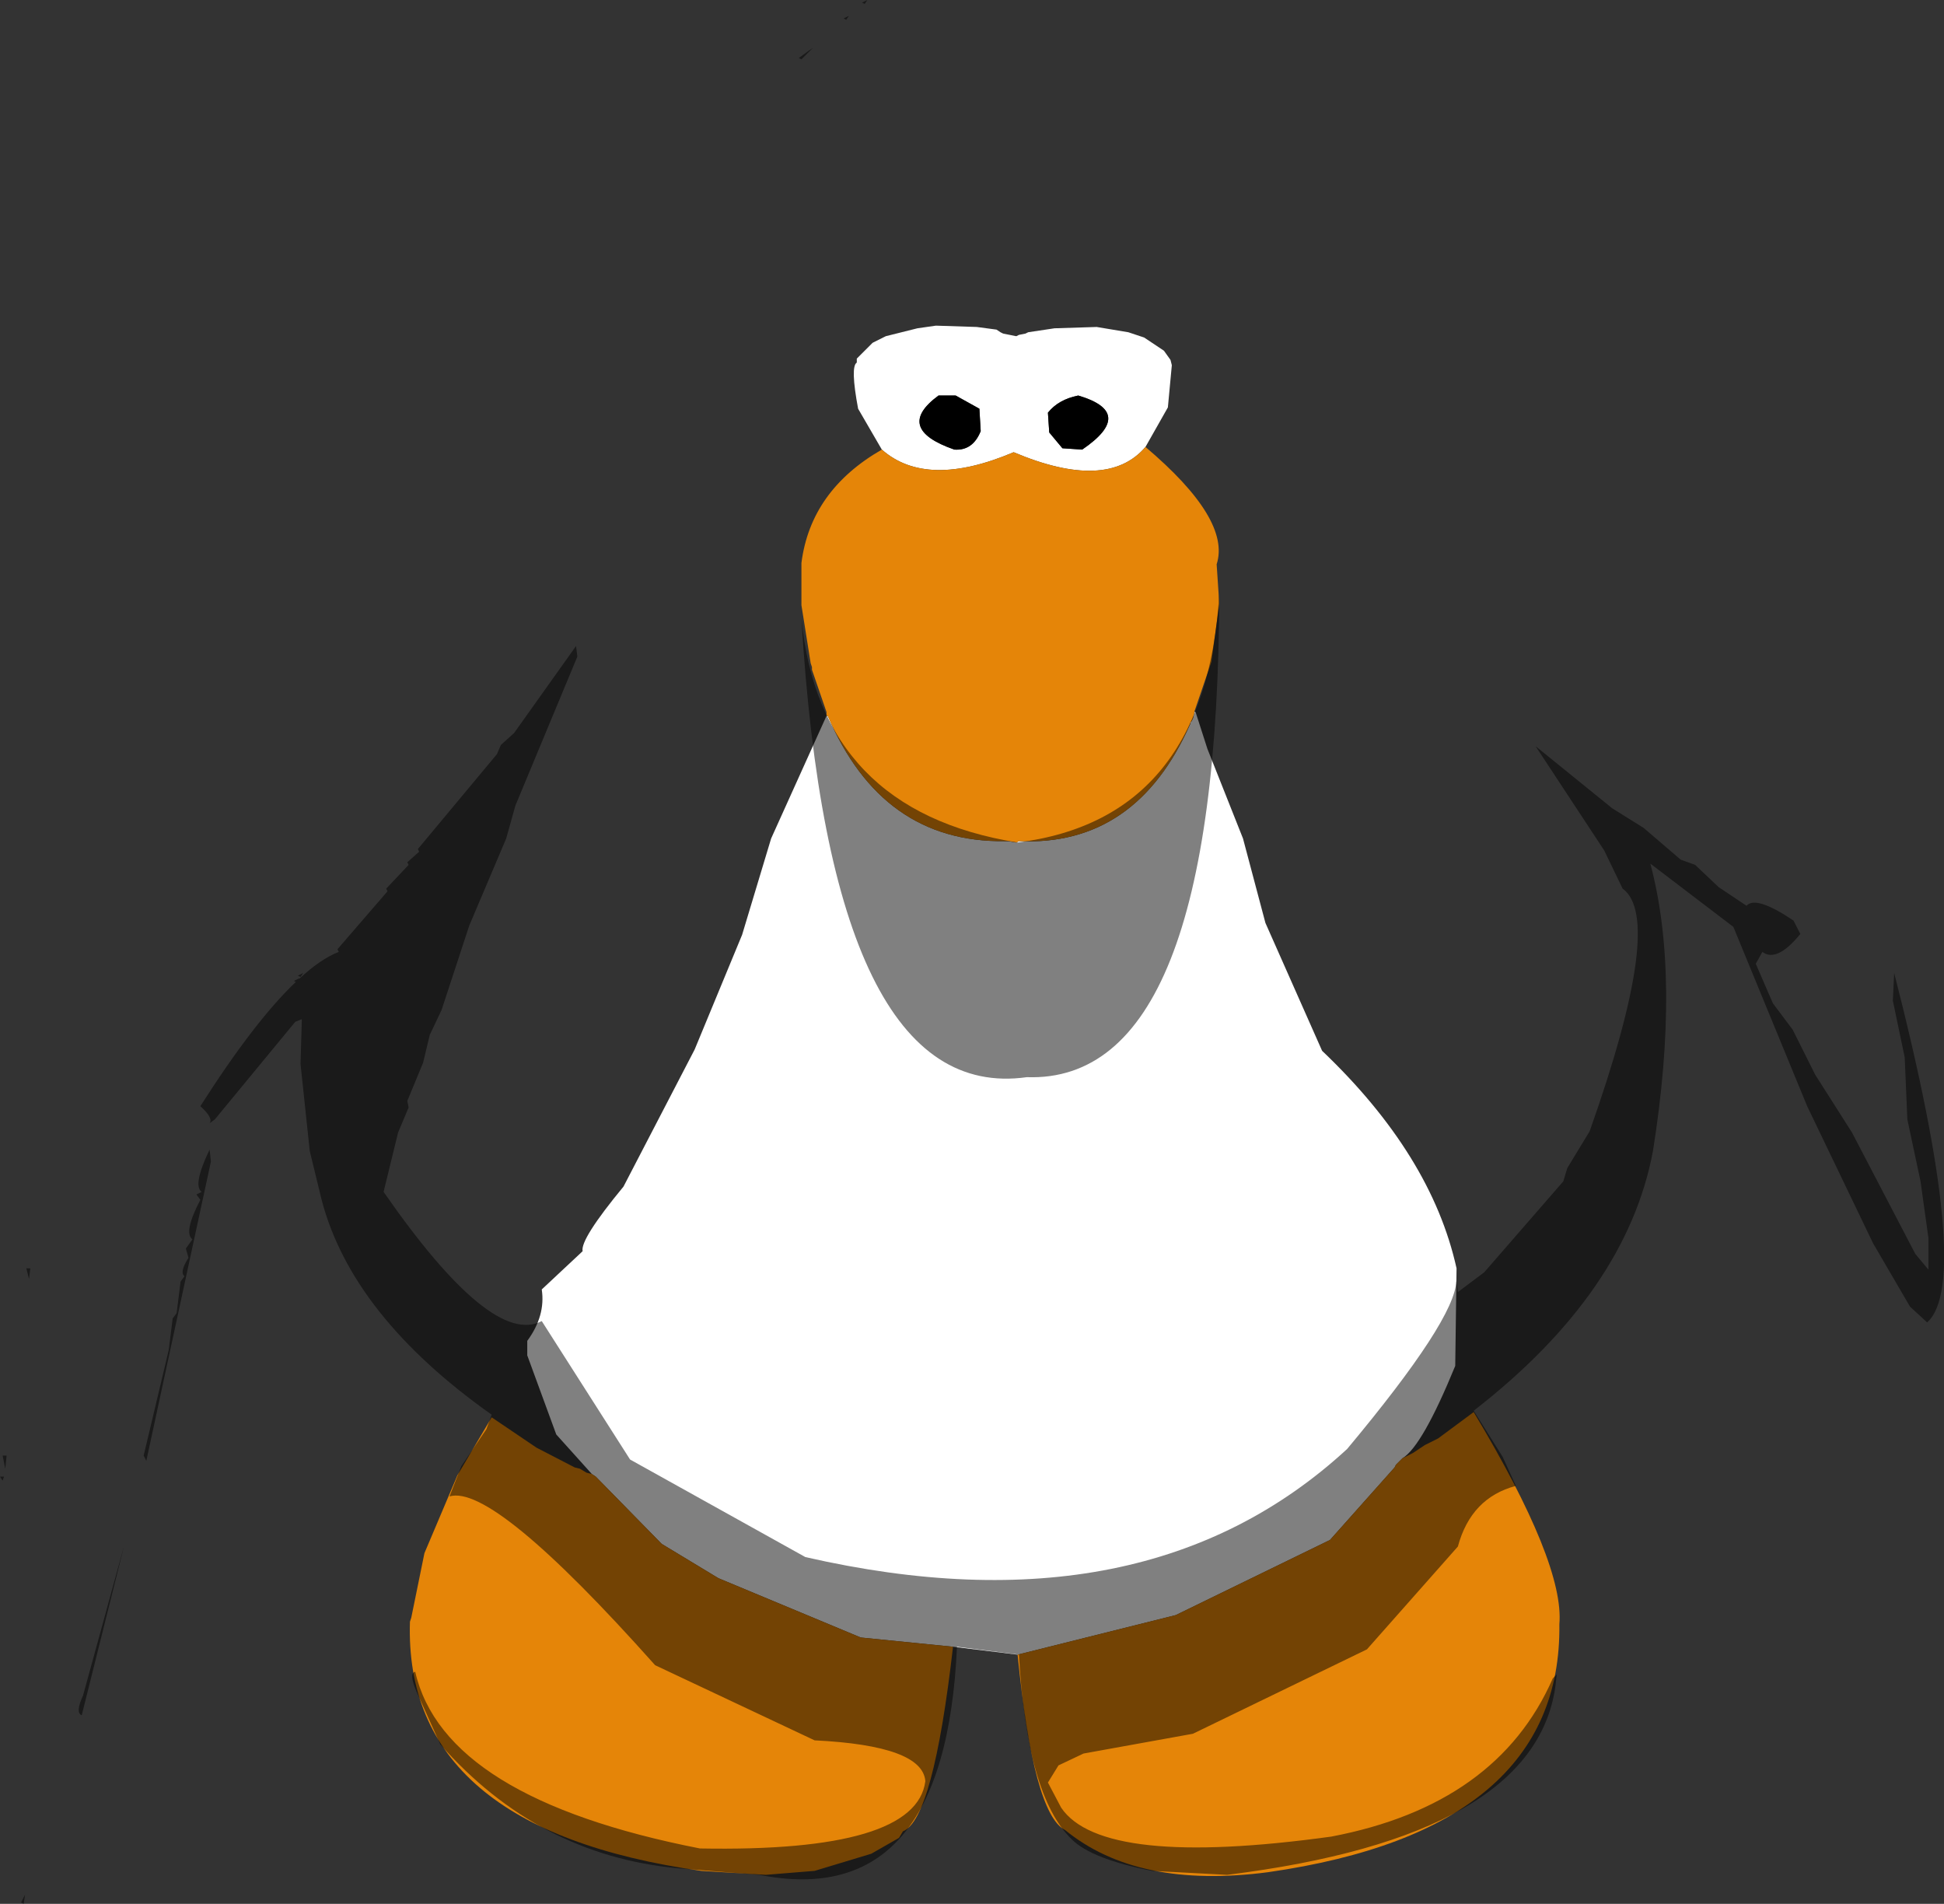 <?xml version="1.0" encoding="UTF-8" standalone="no"?>
<svg xmlns:ffdec="https://www.free-decompiler.com/flash" xmlns:xlink="http://www.w3.org/1999/xlink" ffdec:objectType="shape" height="361.0px" width="368.7px" xmlns="http://www.w3.org/2000/svg">
  <rect width="100%" height="100%" fill="#333333" stroke="none"/>
  <g transform="matrix(1.0, 0.0, 0.0, 1.0, 185.25, 154.0)">
    <path d="M-18.0 -68.75 L-22.5 -76.5 Q-24.0 -84.5 -22.75 -85.25 L-22.75 -86.0 -19.75 -89.0 -17.25 -90.25 -11.25 -91.75 -7.75 -92.25 0.0 -92.0 3.75 -91.5 4.5 -91.0 5.0 -90.75 7.5 -90.25 8.0 -90.5 9.25 -90.75 9.75 -91.0 14.75 -91.75 22.75 -92.0 28.75 -91.0 31.75 -90.0 35.5 -87.5 36.75 -85.75 37.0 -84.75 36.25 -76.75 32.0 -69.25 Q24.75 -60.75 7.0 -68.25 -9.5 -61.25 -18.0 -68.75 M41.25 -19.0 L41.5 -19.0 43.75 -12.0 50.5 5.0 54.75 21.0 65.5 45.25 Q86.25 65.0 91.0 86.5 L90.75 105.0 Q84.5 120.25 80.75 122.5 L79.5 123.75 79.25 124.25 67.0 138.0 37.75 152.25 7.75 159.75 -4.5 158.25 -22.0 156.5 -49.0 145.25 -59.75 138.75 -72.25 126.0 -73.0 125.5 -79.75 118.0 -85.25 103.0 -85.25 100.25 Q-81.75 95.5 -82.5 90.5 L-74.75 83.25 Q-75.25 81.0 -67.0 71.0 L-53.5 45.0 -44.5 23.25 -39.0 5.0 -28.5 -18.25 -28.25 -18.25 Q-18.0 5.75 5.25 5.5 L6.0 5.5 7.5 5.75 8.0 5.5 Q30.25 6.5 40.5 -16.75 L40.5 -17.0 40.75 -17.25 41.0 -17.75 41.25 -18.75 41.25 -19.0 M0.75 -72.25 L0.5 -76.5 -4.0 -79.0 -7.25 -79.0 Q-15.75 -72.75 -4.25 -68.75 -0.75 -68.5 0.75 -72.25 M19.25 -79.0 Q15.5 -78.25 13.5 -75.75 L13.75 -72.0 16.25 -69.0 20.0 -68.75 Q30.25 -75.75 19.25 -79.0" fill="#ffffff" fill-rule="evenodd" stroke="none"/>
    <path d="M19.25 -79.0 Q30.25 -75.75 20.0 -68.75 L16.25 -69.0 13.75 -72.0 13.5 -75.75 Q15.5 -78.25 19.25 -79.0 M0.75 -72.25 Q-0.75 -68.5 -4.25 -68.75 -15.75 -72.75 -7.25 -79.0 L-4.0 -79.0 0.5 -76.5 0.75 -72.25" fill="#000000" fill-rule="evenodd" stroke="none"/>
    <path d="M32.0 -69.25 Q48.25 -55.5 45.5 -47.0 L46.0 -39.5 44.5 -28.5 41.25 -19.0 41.25 -18.75 41.0 -17.75 40.75 -17.25 40.5 -17.0 40.5 -16.75 Q30.25 6.5 8.0 5.5 L7.5 5.75 6.0 5.5 5.25 5.5 Q-18.0 5.75 -28.25 -18.25 L-28.5 -18.25 -28.5 -19.0 -31.25 -27.0 -31.25 -27.5 -31.5 -28.25 -33.25 -39.25 -33.25 -47.25 Q-31.5 -61.0 -18.0 -68.75 -9.5 -61.25 7.0 -68.25 24.75 -60.75 32.0 -69.25 M80.75 122.5 L82.75 121.5 85.0 120.0 87.5 118.75 94.25 113.75 Q111.5 142.5 110.5 154.0 111.0 193.0 55.25 201.0 30.5 204.25 16.75 193.0 10.75 190.0 7.75 159.75 L37.75 152.25 67.0 138.0 79.25 124.25 79.5 123.75 80.75 122.5 M-4.5 158.25 Q-8.25 191.0 -14.0 193.25 L-14.75 194.5 -20.0 197.5 -30.75 200.75 -40.0 201.5 -52.25 200.75 Q-108.75 192.75 -107.5 153.5 L-107.25 152.75 -104.75 140.5 -98.5 125.75 -92.0 114.75 -83.5 120.5 -76.25 124.25 -75.25 124.5 -74.0 125.25 -73.0 125.5 -72.25 126.0 -59.75 138.75 -49.0 145.25 -22.0 156.5 -4.5 158.25" fill="#e58508" fill-rule="evenodd" stroke="none"/>
    <path d="M120.5 -0.75 L126.5 3.0 133.5 9.0 136.25 10.0 140.75 14.25 146.0 17.75 Q147.75 15.75 154.9 20.55 L156.2 23.1 Q151.75 28.55 149.0 26.5 L147.75 28.75 151.0 36.25 154.75 41.25 159.0 49.75 166.0 60.75 178.0 83.75 180.5 86.75 180.5 80.75 179.0 70.0 176.5 58.25 176.0 46.5 173.75 35.75 174.0 30.5 Q189.0 89.0 180.25 96.75 L177.0 93.75 170.0 81.75 157.5 55.75 143.5 21.75 127.75 9.75 Q133.5 31.25 128.25 64.25 123.25 91.0 94.25 113.5 L99.75 122.25 102.25 127.75 Q93.75 130.0 91.25 139.25 L74.0 158.75 41.0 174.75 20.25 178.5 15.5 180.75 13.5 184.0 16.0 188.75 Q23.75 200.25 67.25 194.25 98.75 188.25 109.25 164.25 L110.0 163.5 109.75 165.75 Q105.75 194.25 47.5 201.5 L33.25 200.75 Q21.75 198.5 18.0 194.75 9.5 186.5 8.0 159.75 L-3.75 158.25 Q-6.0 208.5 -41.25 201.5 L-56.75 200.25 Q-83.25 197.75 -101.75 176.75 L-106.25 166.75 Q-107.75 163.25 -106.5 163.0 -101.0 187.0 -52.5 196.5 -11.5 197.25 -9.75 183.75 -10.25 177.0 -30.75 176.0 -45.85 168.9 -61.0 161.75 -91.75 127.25 -100.0 129.75 L-97.75 124.0 -93.0 117.0 -92.0 114.25 Q-118.5 95.5 -124.25 73.5 L-126.5 64.25 -128.25 47.75 -128.0 39.25 -129.25 39.75 -144.5 58.25 -145.5 59.0 Q-144.75 58.0 -147.25 55.75 -136.95 39.6 -129.15 32.2 L-129.5 32.0 -128.5 31.5 -128.55 31.65 Q-124.4 27.8 -121.0 26.5 L-121.25 26.0 -111.75 15.0 -112.0 14.5 -107.75 10.0 -108.0 9.5 -105.75 7.5 -106.0 7.0 -91.0 -11.0 -90.25 -12.75 -87.75 -15.0 -76.0 -31.5 -75.75 -29.5 -87.5 -1.25 -89.25 5.0 -96.25 21.5 -101.5 37.5 -103.75 42.25 -105.0 47.5 -108.0 54.75 -107.75 56.0 -109.75 60.75 -112.5 72.0 Q-92.0 101.5 -82.5 96.5 L-65.75 122.75 -32.5 141.25 Q32.0 156.0 70.25 120.75 90.75 96.2 90.95 88.9 L91.25 91.0 96.25 87.25 111.25 70.0 112.0 67.5 116.25 60.5 Q130.5 20.25 122.5 14.5 L119.0 7.25 106.0 -12.5 120.5 -0.75 M9.5 50.25 Q-27.75 55.5 -33.25 -36.75 -29.75 -0.25 7.75 5.75 43.5 1.25 46.0 -41.5 45.75 51.5 9.5 50.25 M-21.75 -153.5 L-20.75 -154.0 -21.25 -153.25 -21.75 -153.5 M-25.25 -150.5 L-24.25 -151.0 -24.75 -150.25 -25.25 -150.5 M-33.75 -143.0 L-31.0 -145.0 -33.25 -142.75 -33.75 -143.0 M-127.75 30.5 L-128.25 31.25 -128.75 31.0 -127.75 30.5 M-145.25 66.25 L-157.5 123.0 -158.0 122.0 -153.25 102.0 -152.5 96.0 -151.75 95.0 -151.0 89.0 -150.25 88.0 Q-151.25 87.25 -149.5 84.5 L-150.0 82.75 -148.75 81.0 Q-150.5 79.75 -147.25 73.5 L-148.0 72.5 -147.0 72.0 Q-148.75 70.75 -145.5 64.0 L-145.25 66.25 M-179.75 88.5 L-180.25 86.5 -179.5 86.5 -179.75 88.5 M-184.75 126.75 L-185.25 126.0 -184.5 126.0 -184.75 126.75 M-184.0 122.0 L-184.25 124.5 -184.75 122.0 -184.0 122.0 M-169.5 167.5 L-161.7 139.05 -169.75 171.25 Q-171.0 170.75 -169.5 167.5 M-180.75 207.0 L-181.25 206.75 -180.5 205.25 -180.75 207.0" fill="#000000" fill-opacity="0.498" fill-rule="evenodd" stroke="none"/>
  </g>
</svg>
